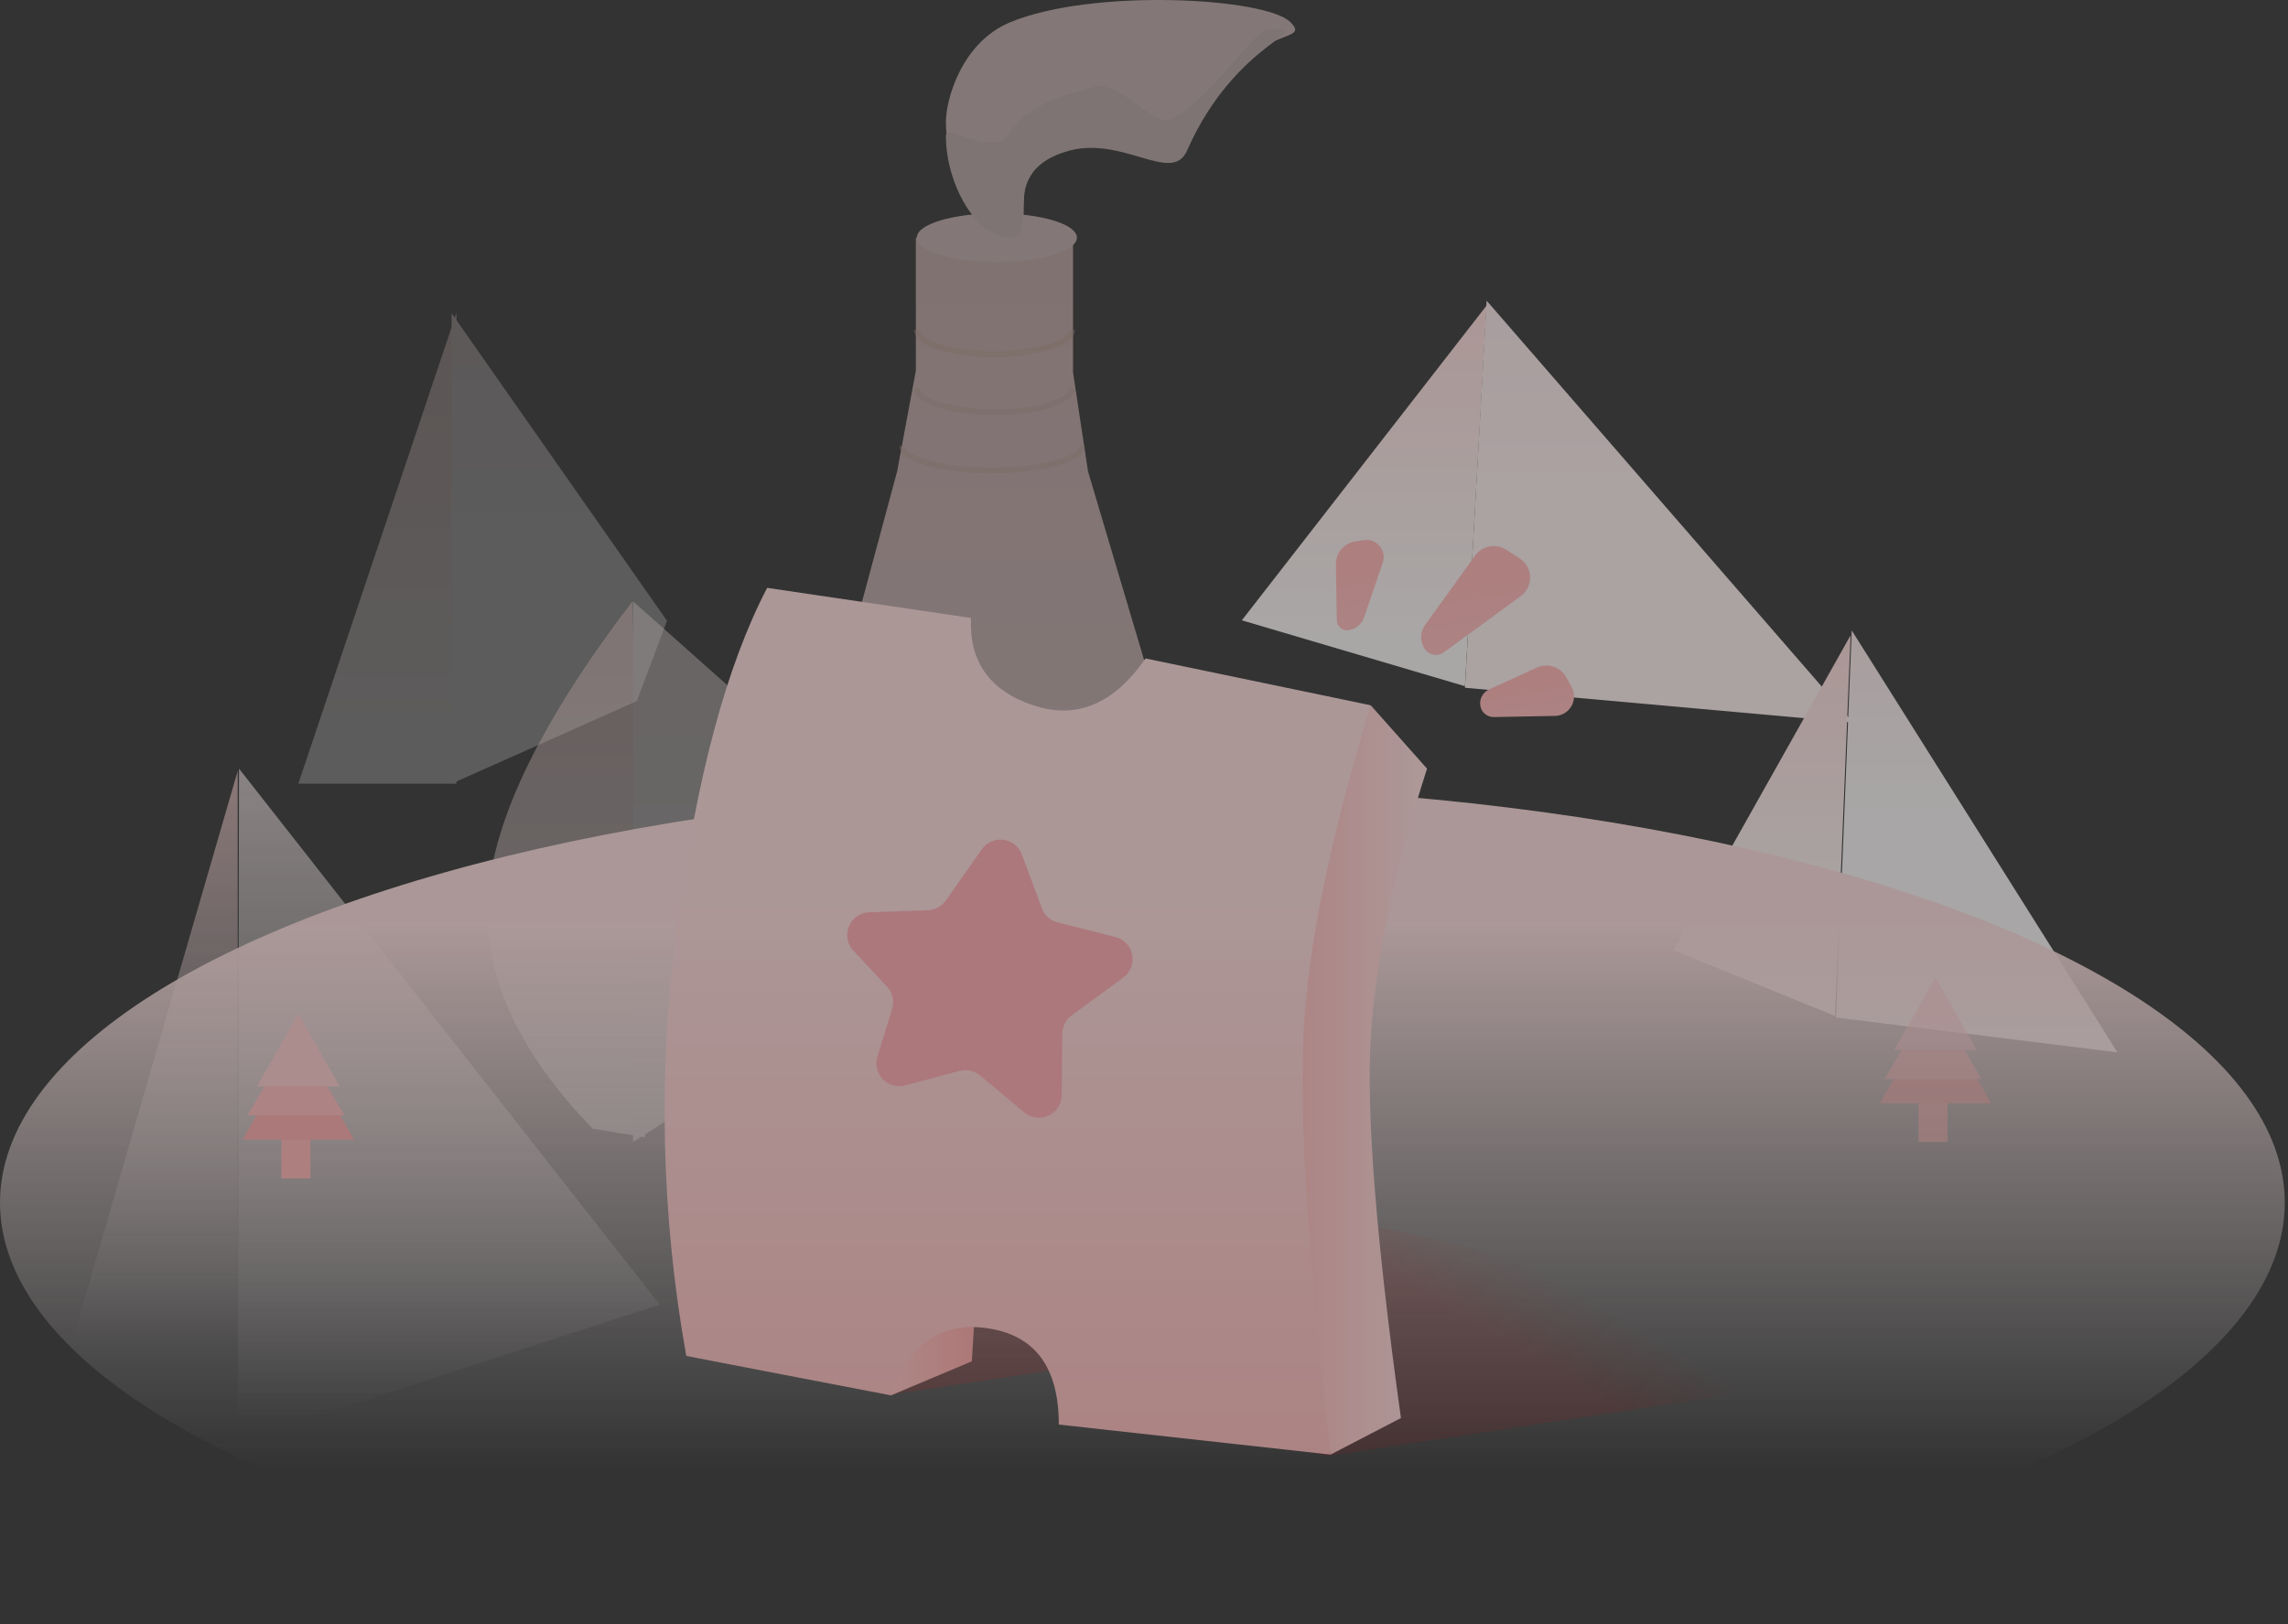 <?xml version="1.0" encoding="UTF-8"?>
<svg width="200px" height="142px" viewBox="0 0 200 142" version="1.1" xmlns="http://www.w3.org/2000/svg" xmlns:xlink="http://www.w3.org/1999/xlink">
    <rect x="0" y="0" width="200" height="142" fill="#333333" stroke="none"/>
    <title>缺省页-优惠券</title>
    <defs>
        <linearGradient x1="50%" y1="0%" x2="50%" y2="86.071%" id="linearGradient-1">
            <stop stop-color="#FBD3D2" offset="0%"></stop>
            <stop stop-color="#F8F4F3" offset="100%"></stop>
        </linearGradient>
        <linearGradient x1="50%" y1="0%" x2="50%" y2="43.91%" id="linearGradient-2">
            <stop stop-color="#F8E5E6" offset="0%"></stop>
            <stop stop-color="#F6F3F3" offset="100%"></stop>
        </linearGradient>
        <linearGradient x1="50%" y1="0%" x2="50%" y2="86.071%" id="linearGradient-3">
            <stop stop-color="#FBD9D8" offset="0%"></stop>
            <stop stop-color="#F8F4F3" offset="100%"></stop>
        </linearGradient>
        <linearGradient x1="50%" y1="0%" x2="50%" y2="43.91%" id="linearGradient-4">
            <stop stop-color="#F8E5E6" offset="0%"></stop>
            <stop stop-color="#FCECEC" offset="100%"></stop>
        </linearGradient>
        <linearGradient x1="50%" y1="0%" x2="50%" y2="86.071%" id="linearGradient-5">
            <stop stop-color="#FBD9D8" offset="0%"></stop>
            <stop stop-color="#F8F4F3" offset="100%"></stop>
        </linearGradient>
        <linearGradient x1="50%" y1="0%" x2="50%" y2="43.91%" id="linearGradient-6">
            <stop stop-color="#F8E5E6" offset="0%"></stop>
            <stop stop-color="#F6F3F3" offset="100%"></stop>
        </linearGradient>
        <linearGradient x1="50%" y1="0%" x2="50%" y2="100%" id="linearGradient-7">
            <stop stop-color="#FCD5D4" offset="0%"></stop>
            <stop stop-color="#FEE2E0" offset="100%"></stop>
        </linearGradient>
        <linearGradient x1="50%" y1="0%" x2="50%" y2="88.027%" id="linearGradient-8">
            <stop stop-color="#FCD0D0" offset="0%"></stop>
            <stop stop-color="#F3F4F8" stop-opacity="0" offset="100%"></stop>
        </linearGradient>
        <linearGradient x1="50%" y1="0%" x2="50%" y2="100%" id="linearGradient-9">
            <stop stop-color="#F8E8E8" offset="0%"></stop>
            <stop stop-color="#F4F5F6" stop-opacity="0" offset="100%"></stop>
        </linearGradient>
        <linearGradient x1="50%" y1="0%" x2="50%" y2="88.027%" id="linearGradient-10">
            <stop stop-color="#FCD1D0" offset="0%"></stop>
            <stop stop-color="#F8F4F3" offset="100%"></stop>
        </linearGradient>
        <linearGradient x1="50%" y1="0%" x2="50%" y2="100%" id="linearGradient-11">
            <stop stop-color="#F8E8E8" offset="0%"></stop>
            <stop stop-color="#F6F4F4" offset="100%"></stop>
        </linearGradient>
        <linearGradient x1="51.503%" y1="16.148%" x2="51.503%" y2="82.064%" id="linearGradient-12">
            <stop stop-color="#FCDBDB" offset="0%"></stop>
            <stop stop-color="#F6F3F4" stop-opacity="0" offset="100%"></stop>
        </linearGradient>
        <linearGradient x1="50%" y1="34.043%" x2="50%" y2="100%" id="linearGradient-13">
            <stop stop-color="#FFB3B3" offset="0%"></stop>
            <stop stop-color="#FEB9B9" offset="100%"></stop>
        </linearGradient>
        <linearGradient x1="50%" y1="34.043%" x2="50%" y2="100%" id="linearGradient-14">
            <stop stop-color="#FFB3B3" offset="0%"></stop>
            <stop stop-color="#FEB9B9" offset="100%"></stop>
        </linearGradient>
        <linearGradient x1="50%" y1="34.043%" x2="50%" y2="100%" id="linearGradient-15">
            <stop stop-color="#FFB3B3" offset="0%"></stop>
            <stop stop-color="#FEB9B9" offset="100%"></stop>
        </linearGradient>
        <linearGradient x1="67.142%" y1="44.977%" x2="52.724%" y2="56.276%" id="linearGradient-16">
            <stop stop-color="#FF0000" stop-opacity="0" offset="0%"></stop>
            <stop stop-color="#FF0000" stop-opacity="0.424" offset="100%"></stop>
        </linearGradient>
        <linearGradient x1="67.142%" y1="44.677%" x2="52.724%" y2="56.651%" id="linearGradient-17">
            <stop stop-color="#FF0000" stop-opacity="0" offset="0%"></stop>
            <stop stop-color="#FF1818" stop-opacity="0.424" offset="100%"></stop>
        </linearGradient>
        <linearGradient x1="100%" y1="66.245%" x2="0%" y2="66.245%" id="linearGradient-18">
            <stop stop-color="#FFDDDD" offset="0%"></stop>
            <stop stop-color="#FFB6B6" offset="100%"></stop>
        </linearGradient>
        <linearGradient x1="100%" y1="66.245%" x2="28.04%" y2="66.245%" id="linearGradient-19">
            <stop stop-color="#FFA2A1" offset="0%"></stop>
            <stop stop-color="#FFBEBC" offset="100%"></stop>
        </linearGradient>
        <linearGradient x1="50%" y1="34.043%" x2="50%" y2="100%" id="linearGradient-20">
            <stop stop-color="#FDDBDB" offset="0%"></stop>
            <stop stop-color="#FEB9B9" offset="100%"></stop>
        </linearGradient>
    </defs>
    <g id="3-我的" stroke="none" stroke-width="1" fill="none" fill-rule="evenodd" opacity="0.6">
        <g id="3-5-0优惠券-暂无" transform="translate(-88, -301)">
            <g id="缺省页-优惠券" transform="translate(88, 301)">
                <g id="编组-4">
                    <g id="编组-14" opacity="0.353" transform="translate(26.078, 27.35)" fill-rule="nonzero">
                        <polygon id="矩形" fill="url(#linearGradient-1)" points="-4.66999819e-14 41.173 13.821 1.92825732e-13 13.821 41.173"></polygon>
                        <polygon id="矩形备份-12" fill="url(#linearGradient-2)" points="13.397 0.042 32.226 26.926 29.593 33.948 13.397 41.173"></polygon>
                    </g>
                    <g id="编组-14备份-5" transform="translate(108.551, 26.29)" fill-rule="nonzero">
                        <polygon id="矩形" fill="url(#linearGradient-3)" points="-8.30943933e-14 27.95 21.397 0.424 19.505 33.71"></polygon>
                        <polygon id="矩形备份-12" fill="url(#linearGradient-4)" points="21.397 0 53.428 36.89 19.505 33.846"></polygon>
                    </g>
                    <g id="编组-14备份-9" transform="translate(146.29, 55.124)" fill-rule="nonzero">
                        <polygon id="矩形" fill="url(#linearGradient-5)" points="2.19941849e-13 27.95 15.477 0.424 14.109 33.71"></polygon>
                        <polygon id="矩形备份-12" fill="url(#linearGradient-6)" points="15.576 0 38.799 36.89 14.205 33.846"></polygon>
                    </g>
                    <g id="编组-24" opacity="0.652" transform="translate(71.237, 0)">
                        <g id="编组-23" transform="translate(0, 18.657)">
                            <path d="M8.82,2.12 L22.56,2.12 L22.56,8.313 L22.56,13.905 L23.868,22.554 L31.802,49.254 C26.159,52.319 20.746,53.851 15.563,53.851 C10.38,53.851 5.193,52.319 0,49.254 L7.184,22.554 L8.82,13.751 L8.82,8.152 L8.82,2.12 Z" id="矩形" fill="url(#linearGradient-7)" fill-rule="nonzero"></path>
                            <ellipse id="椭圆形" fill="#FFE5E1" fill-rule="nonzero" cx="15.901" cy="2.12" rx="6.996" ry="2.12"></ellipse>
                            <path d="M8.905,10.176 C8.905,11.347 11.942,12.297 15.689,12.297 C19.436,12.297 22.473,11.347 22.473,10.176" id="路径" stroke="#EBC3AC" stroke-width="0.5" opacity="0.422"></path>
                            <path d="M8.905,15.265 C8.905,16.436 11.942,17.385 15.689,17.385 C19.436,17.385 22.473,16.436 22.473,15.265" id="路径" stroke="#EBC3AC" stroke-width="0.5" opacity="0.422"></path>
                            <path d="M7.633,20.353 C7.633,21.524 11.145,22.473 15.477,22.473 C19.809,22.473 23.322,21.524 23.322,20.353" id="路径" stroke="#EBC3AC" stroke-width="0.5" opacity="0.422"></path>
                        </g>
                        <g id="编组-22" transform="translate(11.449, 0)" fill-rule="nonzero">
                            <path d="M5.61,20.777 C8.525,20.777 4.202,14.134 10.889,12.074 C15.668,10.601 19.77,16.046 21.085,12.661 C25.453,1.419 32.258,4.118 30.127,1.949 C27.996,-0.221 12.795,-1.046 5.61,1.949 C1.312,3.74 0,8.802 0,10.601 C0,15.408 2.695,20.777 5.61,20.777 Z" id="椭圆形" fill="#FFE3E0"></path>
                            <path d="M5.546,20.777 C8.428,20.777 4.154,14.978 10.764,13.179 C15.488,11.894 19.771,16.133 21.071,13.179 C25.388,3.365 32.777,2.544 28.281,2.544 C26.891,2.544 23.012,8.867 19.621,10.427 C18.099,11.127 15.072,6.81 12.871,7.62 C11.728,8.041 7.289,8.762 5.546,11.675 C4.239,13.859 0,10.746 0,11.894 C0,16.09 2.664,20.777 5.546,20.777 Z" id="椭圆形备份-7" fill="#F3DAD7"></path>
                        </g>
                    </g>
                    <g id="编组-13" opacity="0.734" transform="translate(4.24, 67.208)" fill-rule="nonzero">
                        <polygon id="矩形" fill="url(#linearGradient-8)" points="16.537 0.212 16.537 57.244 0 57.244"></polygon>
                        <polygon id="矩形备份-11" fill="url(#linearGradient-9)" points="16.653 0 53.428 46.864 24.118 56.39 16.537 57.244"></polygon>
                    </g>
                    <g id="编组-13备份" opacity="0.456" transform="translate(42.615, 52.58)" fill-rule="nonzero">
                        <path d="M0.055,25.712 C0.565,18.914 4.769,10.344 12.666,0 L13.781,46.855 L9.203,46.117 C2.594,39.311 -0.456,32.51 0.055,25.712 Z" id="矩形" fill="url(#linearGradient-10)"></path>
                        <polygon id="矩形备份-11" fill="url(#linearGradient-11)" points="12.721 0 34.346 19.238 30.514 35.867 12.721 47.279"></polygon>
                    </g>
                    <ellipse id="椭圆形" fill="url(#linearGradient-12)" fill-rule="nonzero" cx="99.859" cy="105.159" rx="99.859" ry="36.466"></ellipse>
                    <g id="编组" transform="translate(21.201, 88.622)" fill-rule="nonzero">
                        <polygon id="路径" fill="#FFB3B3" points="3.392 10.177 5.936 10.177 5.936 14.417 3.392 14.417"></polygon>
                        <polygon id="路径" fill="#FCA8A8" points="4.876 11.025 9.753 11.025 7.315 6.784 4.876 2.544 2.438 6.784 0 11.025"></polygon>
                        <polygon id="路径" fill="#FFB9BA" points="4.664 8.905 8.905 8.905 6.784 5.3 4.664 1.696 2.544 5.3 0.424 8.905"></polygon>
                        <polygon id="路径" fill="#FDCACC" points="4.876 6.36 8.481 6.36 6.678 3.18 4.876 0 3.074 3.18 1.272 6.36"></polygon>
                    </g>
                    <g id="编组备份-5" opacity="0.577" transform="translate(164.311, 85.442)" fill-rule="nonzero">
                        <polygon id="路径" fill="#FFB3B3" points="3.392 10.177 5.936 10.177 5.936 14.417 3.392 14.417"></polygon>
                        <polygon id="路径" fill="#FCA8A8" points="4.876 11.025 9.753 11.025 7.315 6.784 4.876 2.544 2.438 6.784 0 11.025"></polygon>
                        <polygon id="路径" fill="#FFB9BA" points="4.664 8.905 8.905 8.905 6.784 5.3 4.664 1.696 2.544 5.3 0.424 8.905"></polygon>
                        <polygon id="路径" fill="#FDCACC" points="4.876 6.36 8.481 6.36 6.678 3.18 4.876 0 3.074 3.18 1.272 6.36"></polygon>
                    </g>
                </g>
                <g id="暂无优惠券@2x" transform="translate(58, 44)">
                    <g id="分组" transform="translate(69.542, 11.523) rotate(-9) translate(-69.542, -11.523) translate(59.042, 2.023)" fill-rule="nonzero">
                        <path d="M7.329,10.209 C7.593,10.81 8.295,11.083 8.896,10.819 C8.918,10.809 8.94,10.799 8.962,10.787 L16.357,6.98 C17.339,6.474 17.725,5.268 17.219,4.286 C17.107,4.069 16.956,3.873 16.774,3.71 L15.73,2.778 C14.937,2.07 13.729,2.106 12.98,2.859 L7.711,8.157 C7.173,8.697 7.022,9.512 7.329,10.209 Z" id="路径-2" fill="url(#linearGradient-13)"></path>
                        <path d="M1.034,7.577 C1.671,7.577 2.254,7.225 2.551,6.662 L4.899,2.206 C5.287,1.471 5.005,0.561 4.269,0.174 C4.053,0.06 3.812,-1.13731747e-13 3.568,-1.13686838e-13 L2.81,-1.13686838e-13 C1.814,-1.13059761e-13 0.97,0.733 0.83,1.719 L0.145,6.553 C0.076,7.044 0.417,7.499 0.908,7.568 C0.95,7.574 0.992,7.577 1.034,7.577 Z" id="路径-2-copy" fill="url(#linearGradient-14)"></path>
                        <path d="M11.366,15.902 C11.366,16.487 11.797,16.982 12.376,17.063 L17.667,17.798 C18.598,17.927 19.458,17.277 19.588,16.345 C19.626,16.072 19.597,15.793 19.503,15.534 L19.177,14.629 C18.822,13.643 17.768,13.099 16.759,13.38 L12.349,14.609 C11.768,14.77 11.366,15.299 11.366,15.902 Z" id="路径-2-copy-2" fill="url(#linearGradient-15)"></path>
                    </g>
                    <path d="M101.286,75.632 C99.593,69.733 46.62,59.542 51.568,63.107 C56.516,66.672 36.879,56.611 36.879,63.107 L53.609,81.402 C56.12,83.065 57.784,83.819 58.6,83.665 C68.086,81.88 82.314,79.202 101.286,75.632 Z" id="阴影" fill="url(#linearGradient-16)" fill-rule="nonzero" opacity="0.3" transform="translate(69.082, 72.276) rotate(2) translate(-69.082, -72.276) "></path>
                    <path d="M66.407,69.765 C64.715,63.866 11.741,53.675 16.69,57.24 C21.638,60.805 2,50.744 2,57.24 L20.049,78.49 L66.407,69.765 Z" id="阴影-copy" fill="url(#linearGradient-17)" fill-rule="nonzero" opacity="0.4" transform="translate(34.204, 66.745) rotate(2) translate(-34.204, -66.745) "></path>
                    <g id="优惠券" transform="translate(0.098, 7.402)">
                        <path d="M61.718,10.264 C56.713,22 54.068,31.716 53.785,39.414 C53.502,47.111 54.977,59.235 58.211,75.785 L64.363,72.589 C62.215,57.178 61.333,46.12 61.718,39.414 C62.103,32.708 63.745,24.839 66.643,15.808 L61.718,10.264 Z" id="路径-11" fill="url(#linearGradient-18)" fill-rule="nonzero"></path>
                        <polygon id="路径-11-copy" fill="url(#linearGradient-19)" fill-rule="nonzero" points="17.756 50.787 19.785 70.606 26.853 67.629 27.992 48.959"></polygon>
                        <path d="M8.961,7.10542736e-15 C5.39,6.843 2.765,16.655 1.086,29.435 C-0.593,42.216 -0.325,54.791 1.891,67.159 L19.785,70.606 C21.37,66.068 24.211,64.116 28.309,64.751 C32.407,65.385 34.456,68.188 34.456,73.16 L58.211,75.785 C56.272,58.861 55.485,46.607 55.849,39.022 C56.212,31.436 58.168,21.851 61.716,10.264 L42.036,6.171 C39.269,10.172 35.99,11.537 32.2,10.264 C28.411,8.992 26.603,6.449 26.778,2.633 L8.961,7.10542736e-15 Z" id="路径-10" fill="url(#linearGradient-20)" fill-rule="nonzero"></path>
                        <g id="星形" transform="translate(28.009, 33.499) rotate(8) translate(-28.009, -33.499) translate(12.009, 18.999)" fill="#FDA7AE">
                            <g id="path-33-link" transform="translate(-0, -0)">
                                <path d="M15.011,23.468 L10.473,25.381 C9.456,25.81 8.283,25.333 7.854,24.315 C7.708,23.969 7.662,23.589 7.722,23.218 L8.418,18.923 C8.533,18.214 8.258,17.498 7.699,17.047 L4.357,14.35 C3.498,13.656 3.363,12.397 4.057,11.537 C4.36,11.161 4.79,10.907 5.266,10.824 L10.309,9.936 C10.927,9.827 11.458,9.435 11.743,8.877 L14.233,4.005 C14.736,3.022 15.94,2.632 16.924,3.135 C17.285,3.319 17.582,3.609 17.774,3.966 L20.153,8.378 C20.466,8.958 21.045,9.346 21.7,9.417 L26.861,9.972 C27.959,10.09 28.754,11.077 28.635,12.175 C28.586,12.637 28.376,13.068 28.043,13.393 L24.036,17.301 C23.584,17.741 23.367,18.369 23.449,18.994 L24.15,24.311 C24.294,25.406 23.523,26.411 22.428,26.555 C21.969,26.615 21.503,26.515 21.109,26.27 L16.846,23.613 C16.294,23.27 15.61,23.216 15.011,23.468 Z" id="path-33"></path>
                            </g>
                        </g>
                    </g>
                </g>
            </g>
        </g>
    </g>
</svg>